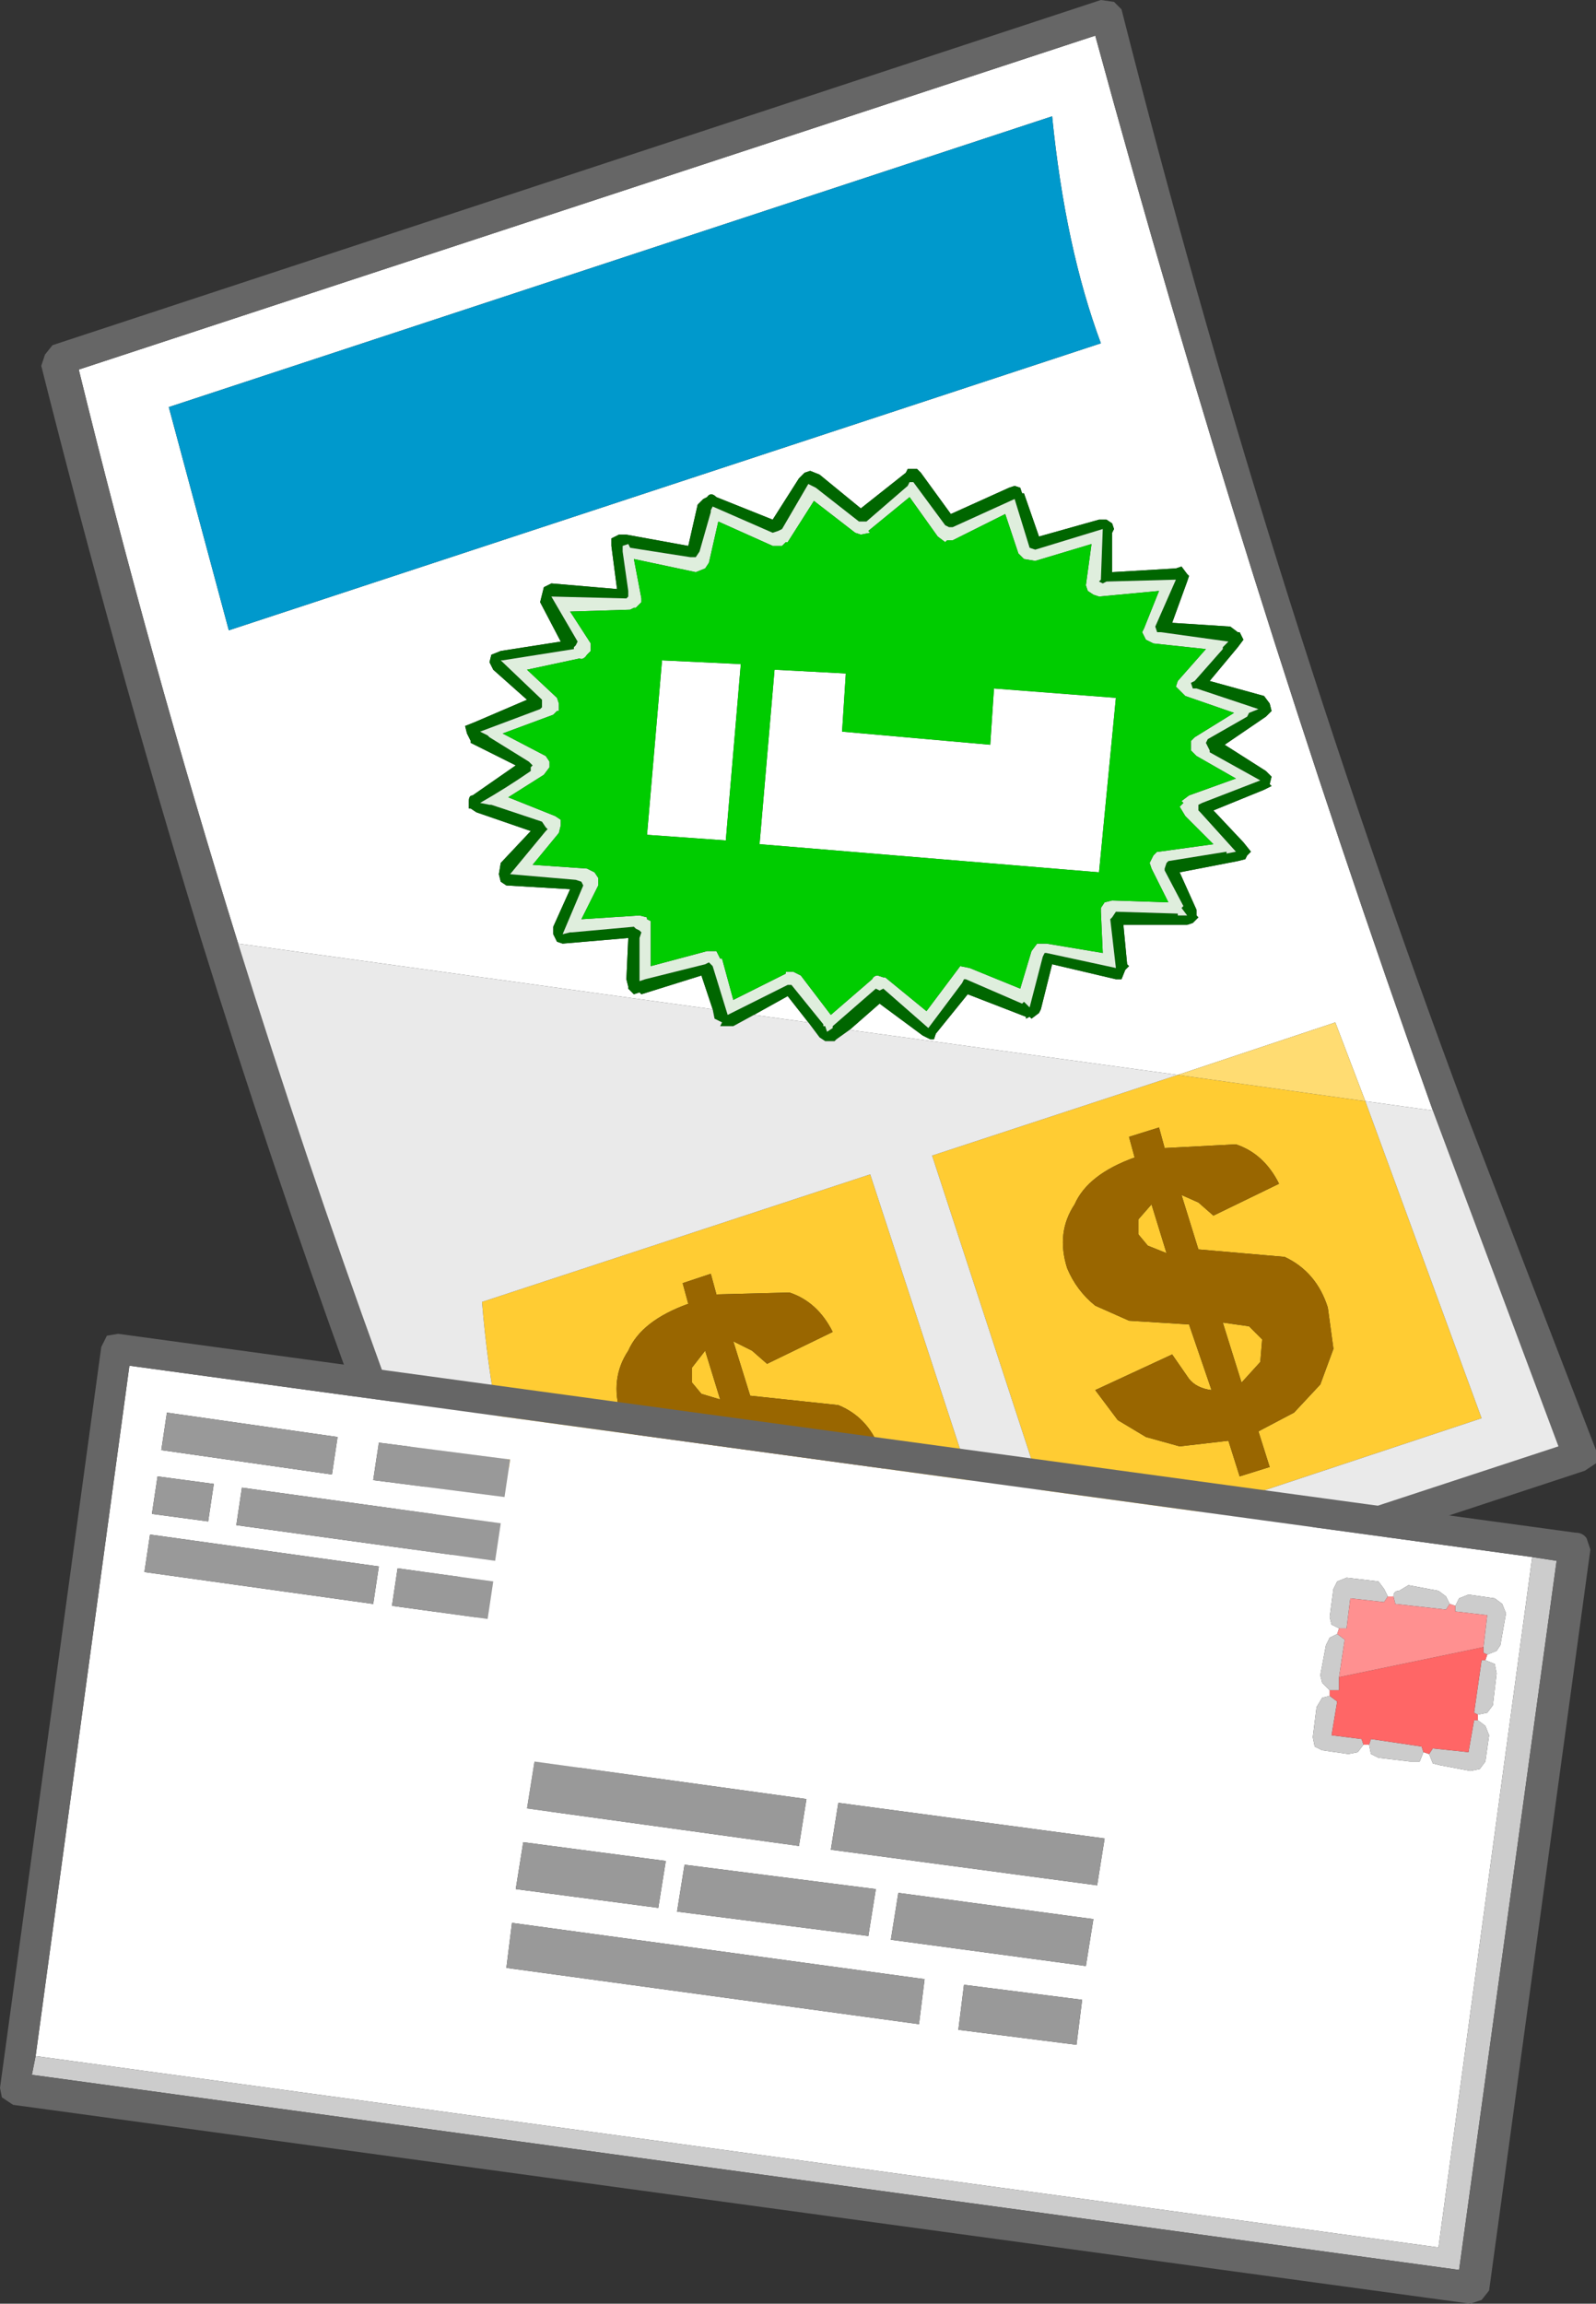 <?xml version="1.0" encoding="UTF-8" standalone="no"?>
<svg xmlns:ffdec="https://www.free-decompiler.com/flash" xmlns:xlink="http://www.w3.org/1999/xlink" ffdec:objectType="shape" height="61.4px" width="42.55px" xmlns="http://www.w3.org/2000/svg">
  <rect width="100%" height="100%" fill="#333333" stroke="none"/>
  <g transform="matrix(1.0, 0.0, 0.0, 1.0, -12.9, -1.15)">
    <path d="M17.4 12.0 L19.0 17.95 42.25 10.3 Q41.3 7.75 40.95 4.25 L17.4 12.0 M35.55 28.6 L36.35 27.9 37.5 28.75 37.7 28.85 37.8 28.85 37.85 28.7 38.7 27.65 40.25 28.25 40.25 28.3 40.35 28.25 40.4 28.3 40.6 28.15 40.65 28.05 40.95 26.85 42.65 27.25 42.8 27.25 42.9 27.0 43.0 26.9 42.95 26.85 42.85 25.8 44.55 25.8 44.7 25.75 44.85 25.6 44.8 25.55 44.8 25.4 44.35 24.4 45.9 24.1 46.1 24.05 46.15 23.95 46.25 23.85 46.05 23.6 45.25 22.75 46.6 22.2 46.8 22.1 46.75 22.05 46.8 21.85 46.65 21.7 45.55 21.0 46.65 20.25 46.8 20.1 46.75 19.9 46.6 19.7 45.15 19.3 45.9 18.4 46.05 18.2 45.95 18.0 45.9 18.0 45.7 17.85 44.15 17.75 44.55 16.65 44.6 16.5 44.55 16.45 44.4 16.25 44.25 16.3 42.55 16.4 42.55 15.35 42.6 15.25 42.55 15.1 42.4 15.0 42.2 15.0 40.6 15.45 40.2 14.3 40.15 14.3 40.1 14.15 39.95 14.1 39.8 14.15 38.25 14.85 37.45 13.75 37.35 13.65 37.1 13.65 37.05 13.75 35.85 14.7 34.75 13.8 34.5 13.7 34.35 13.75 34.2 13.9 33.5 15.0 32.0 14.4 Q31.85 14.25 31.75 14.4 L31.65 14.45 31.5 14.6 31.25 15.7 29.6 15.4 29.4 15.4 29.2 15.5 29.2 15.7 29.35 16.85 27.6 16.7 27.4 16.8 27.35 17.0 27.3 17.2 27.85 18.25 26.25 18.5 26.0 18.6 25.95 18.8 26.05 19.0 26.95 19.8 25.55 20.4 25.3 20.5 25.35 20.7 25.45 20.9 25.45 20.95 26.65 21.55 25.5 22.35 Q25.4 22.35 25.4 22.5 L25.4 22.7 25.45 22.7 25.6 22.8 27.05 23.3 26.25 24.15 26.2 24.45 26.25 24.65 26.4 24.75 28.1 24.85 27.65 25.85 27.65 25.9 27.65 26.05 27.75 26.25 27.9 26.3 29.65 26.15 29.6 27.25 29.65 27.45 29.65 27.5 29.8 27.65 29.95 27.6 30.0 27.65 31.6 27.15 31.9 28.05 19.25 26.3 Q16.9 18.75 15.0 11.0 L42.1 2.1 Q46.05 16.6 51.1 30.75 L49.3 30.5 48.5 28.4 44.3 29.8 35.55 28.6 M33.0 28.2 L33.9 27.7 34.45 28.4 33.0 28.2 M42.65 19.75 L42.2 24.4 33.15 23.65 33.55 19.0 35.45 19.1 35.35 20.65 39.3 21.0 39.4 19.5 42.65 19.75 M30.55 18.75 L32.65 18.85 32.25 23.55 30.15 23.4 30.55 18.75" fill="#ffffff" fill-rule="evenodd" stroke="none"/>
    <path d="M17.4 12.0 L40.95 4.25 Q41.3 7.75 42.25 10.3 L19.0 17.95 17.4 12.0" fill="#0099cc" fill-rule="evenodd" stroke="none"/>
    <path d="M31.9 28.05 L31.6 27.15 30.0 27.65 29.95 27.6 29.8 27.65 29.65 27.5 29.65 27.45 29.6 27.25 29.65 26.15 27.9 26.3 27.75 26.25 27.65 26.05 27.65 25.9 27.65 25.85 28.1 24.85 26.4 24.75 26.25 24.65 26.2 24.45 26.25 24.15 27.05 23.3 25.6 22.8 25.45 22.7 25.4 22.7 25.4 22.5 Q25.4 22.35 25.5 22.35 L26.65 21.55 25.45 20.95 25.45 20.9 25.35 20.7 25.3 20.5 25.55 20.4 26.95 19.8 26.05 19.0 25.95 18.8 26.0 18.6 26.25 18.5 27.85 18.25 27.3 17.2 27.35 17.0 27.4 16.8 27.6 16.7 29.35 16.85 29.2 15.7 29.2 15.5 29.4 15.4 29.6 15.4 31.25 15.7 31.5 14.6 31.65 14.45 31.75 14.4 Q31.85 14.25 32.0 14.4 L33.5 15.0 34.2 13.9 34.35 13.75 34.5 13.7 34.75 13.8 35.85 14.7 37.05 13.75 37.1 13.65 37.35 13.65 37.45 13.75 38.25 14.85 39.8 14.15 39.95 14.1 40.1 14.15 40.15 14.3 40.2 14.3 40.6 15.45 42.2 15.0 42.4 15.0 42.55 15.1 42.6 15.25 42.55 15.35 42.55 16.4 44.25 16.3 44.4 16.25 44.55 16.45 44.6 16.5 44.55 16.65 44.15 17.75 45.7 17.85 45.9 18.0 45.95 18.0 46.05 18.2 45.9 18.4 45.15 19.3 46.6 19.7 46.75 19.9 46.8 20.1 46.65 20.25 45.55 21.0 46.65 21.7 46.8 21.85 46.75 22.05 46.8 22.1 46.6 22.2 45.25 22.75 46.05 23.6 46.25 23.85 46.15 23.95 46.1 24.05 45.9 24.1 44.35 24.4 44.8 25.4 44.8 25.55 44.85 25.6 44.7 25.75 44.55 25.8 42.85 25.8 42.95 26.85 43.0 26.9 42.9 27.0 42.8 27.25 42.65 27.25 40.95 26.85 40.65 28.05 40.6 28.15 40.4 28.3 40.35 28.25 40.25 28.3 40.25 28.25 38.7 27.65 37.85 28.7 37.8 28.85 37.7 28.85 37.5 28.75 36.35 27.9 35.55 28.6 35.2 28.85 35.15 28.9 35.05 28.9 34.9 28.9 34.75 28.8 34.45 28.4 33.9 27.7 33.0 28.2 32.45 28.5 32.25 28.5 32.1 28.5 32.15 28.4 31.95 28.3 31.9 28.05 M27.6 17.05 L28.3 18.25 28.25 18.35 28.2 18.4 28.2 18.45 26.3 18.75 26.25 18.75 27.35 19.8 27.35 19.9 27.35 20.0 27.3 20.05 25.7 20.65 25.9 20.75 25.95 20.8 27.0 21.45 27.1 21.55 27.05 21.6 27.05 21.7 Q26.4 22.15 25.7 22.55 L25.95 22.6 26.0 22.6 27.35 23.05 27.45 23.2 27.5 23.25 27.45 23.3 26.5 24.45 28.25 24.6 28.4 24.65 28.45 24.75 27.9 26.05 28.1 26.0 28.15 26.0 29.8 25.85 29.85 25.9 29.95 25.95 30.0 26.0 29.95 26.15 29.95 27.3 30.1 27.25 31.7 26.85 31.8 26.8 31.9 26.9 32.3 28.2 33.9 27.4 34.0 27.4 34.85 28.45 34.85 28.5 34.9 28.5 34.95 28.65 35.1 28.55 35.1 28.5 36.25 27.5 36.35 27.55 36.45 27.5 37.65 28.55 38.55 27.35 38.6 27.25 38.65 27.25 40.15 27.9 40.2 27.85 40.35 28.0 40.7 26.65 40.75 26.55 40.8 26.55 42.65 26.95 42.5 25.65 42.55 25.6 42.65 25.45 44.3 25.5 44.3 25.55 44.55 25.55 44.4 25.35 44.45 25.3 43.95 24.35 43.95 24.3 44.0 24.15 44.05 24.1 45.6 23.85 45.6 23.9 45.85 23.85 44.9 22.8 44.85 22.75 44.85 22.6 44.95 22.55 46.5 21.95 45.15 21.2 45.15 21.15 45.1 21.05 45.05 20.95 45.1 20.85 46.15 20.25 46.2 20.15 46.45 20.05 44.8 19.5 44.7 19.5 44.65 19.35 44.75 19.3 45.5 18.45 45.5 18.4 45.65 18.25 43.85 18.0 43.75 18.0 43.7 17.85 44.25 16.6 42.4 16.65 42.3 16.7 42.2 16.65 42.25 16.6 42.3 15.25 40.5 15.8 40.35 15.75 39.95 14.45 38.3 15.2 38.2 15.2 38.1 15.15 37.25 14.0 37.15 14.0 37.1 14.1 36.0 15.05 35.85 15.05 35.8 15.05 34.65 14.15 34.45 14.05 33.75 15.25 33.65 15.3 33.5 15.35 31.9 14.65 31.85 14.75 31.85 14.8 31.55 15.85 31.45 16.0 31.3 16.0 29.7 15.75 29.65 15.65 29.5 15.7 29.5 15.85 29.65 16.9 29.65 17.05 29.6 17.1 27.6 17.05" fill="#006600" fill-rule="evenodd" stroke="none"/>
    <path d="M40.05 15.9 L39.7 14.85 38.3 15.55 38.15 15.55 38.1 15.6 37.9 15.45 37.15 14.4 36.05 15.3 36.1 15.35 35.85 15.4 35.7 15.35 34.6 14.5 33.9 15.6 33.85 15.6 33.75 15.7 33.7 15.7 33.5 15.7 32.05 15.05 31.8 16.15 31.7 16.3 31.45 16.4 29.8 16.05 30.0 17.1 30.0 17.2 29.95 17.25 29.85 17.35 29.8 17.35 29.7 17.4 28.1 17.45 28.65 18.3 28.65 18.5 28.55 18.6 Q28.45 18.75 28.35 18.7 L26.95 19.0 27.75 19.75 27.8 19.9 27.8 20.1 27.75 20.1 27.65 20.2 26.3 20.7 27.45 21.3 27.55 21.45 27.55 21.6 27.4 21.8 26.45 22.4 27.7 22.9 27.85 23.0 27.85 23.15 27.8 23.35 27.1 24.2 28.55 24.3 28.65 24.35 28.75 24.4 28.85 24.55 28.85 24.75 28.4 25.65 29.95 25.55 30.15 25.6 30.15 25.65 30.25 25.7 30.25 25.85 30.25 26.9 31.75 26.5 32.0 26.5 32.1 26.7 32.15 26.7 32.45 27.8 33.85 27.1 33.85 27.05 34.05 27.05 34.25 27.15 35.05 28.2 36.15 27.25 Q36.2 27.15 36.3 27.15 L36.45 27.2 36.5 27.2 37.6 28.1 38.35 27.1 38.5 26.9 38.75 26.95 40.1 27.5 40.4 26.5 40.55 26.3 40.6 26.3 40.8 26.3 42.3 26.55 42.25 25.45 42.25 25.35 42.35 25.2 42.55 25.15 44.05 25.2 43.6 24.3 43.55 24.15 43.65 23.95 43.75 23.85 43.8 23.85 45.25 23.65 44.5 22.9 44.35 22.65 44.45 22.55 44.4 22.5 44.6 22.35 45.85 21.9 44.8 21.3 44.65 21.15 44.65 20.9 44.75 20.8 45.8 20.15 44.5 19.7 44.35 19.55 44.25 19.45 44.3 19.3 45.05 18.45 43.65 18.3 43.45 18.2 43.35 18.0 43.4 17.9 43.8 16.9 42.2 17.05 42.05 17.0 41.9 16.9 41.85 16.75 42.0 15.65 40.5 16.1 40.2 16.05 40.05 15.9 M27.6 17.05 L29.6 17.1 29.65 17.05 29.65 16.9 29.5 15.85 29.5 15.7 29.65 15.65 29.7 15.75 31.3 16.0 31.45 16.0 31.55 15.85 31.85 14.8 31.85 14.75 31.9 14.65 33.5 15.35 33.65 15.3 33.75 15.25 34.45 14.05 34.65 14.15 35.8 15.05 35.85 15.05 36.0 15.05 37.1 14.1 37.15 14.0 37.25 14.0 38.1 15.15 38.2 15.2 38.3 15.2 39.95 14.45 40.35 15.75 40.5 15.8 42.3 15.25 42.25 16.6 42.2 16.65 42.3 16.7 42.4 16.65 44.25 16.6 43.7 17.85 43.75 18.0 43.85 18.0 45.65 18.25 45.5 18.4 45.5 18.45 44.75 19.3 44.65 19.35 44.7 19.5 44.8 19.5 46.45 20.05 46.2 20.15 46.15 20.25 45.1 20.85 45.05 20.95 45.1 21.05 45.15 21.15 45.15 21.2 46.5 21.95 44.95 22.55 44.85 22.6 44.85 22.75 44.9 22.8 45.85 23.85 45.6 23.9 45.6 23.85 44.05 24.1 44.0 24.15 43.95 24.3 43.95 24.35 44.45 25.3 44.4 25.35 44.55 25.55 44.3 25.55 44.3 25.5 42.65 25.45 42.55 25.6 42.5 25.65 42.65 26.95 40.8 26.55 40.75 26.55 40.7 26.65 40.35 28.0 40.2 27.85 40.15 27.9 38.65 27.25 38.6 27.25 38.55 27.35 37.65 28.55 36.45 27.5 36.35 27.55 36.25 27.5 35.1 28.5 35.1 28.55 34.95 28.65 34.9 28.5 34.85 28.5 34.85 28.45 34.0 27.4 33.9 27.4 32.3 28.2 31.9 26.9 31.8 26.8 31.7 26.85 30.1 27.25 29.95 27.3 29.95 26.15 30.0 26.0 29.95 25.95 29.85 25.9 29.8 25.85 28.15 26.0 28.1 26.0 27.9 26.05 28.45 24.75 28.4 24.65 28.25 24.6 26.5 24.45 27.45 23.3 27.5 23.25 27.45 23.2 27.35 23.05 26.0 22.6 25.95 22.6 25.7 22.55 Q26.4 22.15 27.05 21.7 L27.05 21.6 27.1 21.55 27.0 21.45 25.95 20.8 25.9 20.75 25.7 20.65 27.3 20.05 27.35 20.0 27.35 19.9 27.35 19.8 26.25 18.75 26.3 18.75 28.2 18.45 28.2 18.4 28.25 18.35 28.3 18.25 27.6 17.05" fill="#dfeedd" fill-rule="evenodd" stroke="none"/>
    <path d="M40.05 15.9 L40.2 16.05 40.5 16.1 42.0 15.65 41.85 16.75 41.9 16.9 42.05 17.0 42.2 17.05 43.8 16.9 43.4 17.9 43.35 18.0 43.45 18.2 43.65 18.3 45.05 18.45 44.3 19.3 44.25 19.45 44.35 19.55 44.5 19.7 45.8 20.15 44.75 20.8 44.65 20.9 44.65 21.15 44.8 21.3 45.85 21.9 44.6 22.35 44.4 22.5 44.45 22.55 44.35 22.65 44.5 22.9 45.25 23.65 43.8 23.85 43.75 23.85 43.65 23.95 43.55 24.15 43.6 24.3 44.05 25.2 42.55 25.15 42.35 25.2 42.25 25.35 42.25 25.45 42.3 26.55 40.8 26.3 40.6 26.3 40.55 26.3 40.4 26.5 40.1 27.5 38.75 26.95 38.5 26.9 38.35 27.1 37.6 28.1 36.5 27.2 36.45 27.2 36.3 27.15 Q36.2 27.15 36.15 27.25 L35.05 28.2 34.25 27.15 34.05 27.05 33.85 27.05 33.85 27.1 32.45 27.8 32.15 26.7 32.1 26.7 32.0 26.5 31.75 26.5 30.25 26.9 30.25 25.85 30.25 25.7 30.15 25.65 30.15 25.6 29.95 25.55 28.4 25.65 28.85 24.75 28.85 24.55 28.75 24.4 28.65 24.35 28.55 24.3 27.1 24.2 27.8 23.35 27.85 23.15 27.85 23.0 27.7 22.9 26.45 22.4 27.4 21.8 27.55 21.6 27.55 21.45 27.45 21.3 26.3 20.7 27.65 20.2 27.75 20.1 27.8 20.1 27.8 19.9 27.75 19.75 26.95 19.0 28.35 18.7 Q28.45 18.75 28.55 18.6 L28.65 18.5 28.65 18.3 28.1 17.45 29.7 17.4 29.8 17.35 29.85 17.35 29.95 17.25 30.0 17.2 30.0 17.1 29.8 16.05 31.45 16.4 31.7 16.3 31.8 16.15 32.05 15.05 33.5 15.7 33.7 15.7 33.75 15.7 33.85 15.6 33.9 15.6 34.6 14.5 35.7 15.35 35.85 15.4 36.1 15.35 36.05 15.3 37.15 14.4 37.9 15.45 38.1 15.6 38.15 15.55 38.3 15.55 39.7 14.85 40.05 15.9 M42.65 19.75 L39.4 19.5 39.3 21.0 35.35 20.65 35.45 19.1 33.55 19.0 33.15 23.65 42.2 24.4 42.65 19.75 M30.55 18.75 L30.15 23.4 32.25 23.55 32.65 18.85 30.55 18.75" fill="#00cc00" fill-rule="evenodd" stroke="none"/>
    <path d="M46.0 38.0 L45.5 36.4 46.2 36.5 46.55 36.85 46.5 37.45 46.0 38.0 M47.0 32.7 Q46.6 31.9 45.85 31.65 L43.95 31.75 43.8 31.2 43.0 31.45 43.15 32.0 Q41.9 32.45 41.55 33.25 41.05 34.0 41.35 34.95 41.6 35.55 42.1 35.95 L43.0 36.35 44.6 36.45 45.2 38.2 Q44.8 38.15 44.6 37.9 L44.15 37.25 42.1 38.2 42.7 39.0 43.45 39.45 44.35 39.7 45.65 39.55 45.95 40.5 46.75 40.25 46.45 39.3 47.4 38.8 48.1 38.05 48.45 37.1 48.3 36.0 Q48.0 35.05 47.15 34.65 L44.85 34.45 44.4 33.0 44.85 33.2 45.25 33.55 47.0 32.7 M43.6 33.25 L44.0 34.55 43.5 34.35 43.25 34.05 43.25 33.65 43.6 33.25 M44.3 29.8 L49.3 30.5 52.4 38.95 41.25 42.65 37.75 31.95 44.3 29.8 M34.05 41.9 L33.55 40.3 34.3 40.45 34.65 40.75 34.6 41.4 34.05 41.9 M31.7 37.15 L32.1 38.45 31.6 38.3 31.35 38.0 31.35 37.6 31.7 37.15 M35.1 36.65 Q34.7 35.85 33.95 35.6 L32.0 35.65 31.85 35.1 31.1 35.35 31.25 35.9 Q30.0 36.35 29.65 37.15 29.15 37.9 29.45 38.85 L30.15 39.85 31.1 40.3 32.7 40.35 33.3 42.1 Q32.9 42.05 32.7 41.8 L32.2 41.2 30.2 42.1 30.8 42.9 31.55 43.35 32.45 43.65 33.75 43.45 34.05 44.4 34.8 44.15 34.5 43.2 35.5 42.7 36.2 42.0 36.55 41.05 36.4 39.9 Q36.1 38.95 35.25 38.6 L32.9 38.35 32.45 36.9 32.95 37.15 33.35 37.5 35.1 36.65 M25.75 35.85 L36.1 32.45 39.6 43.15 29.25 46.55 Q26.3 42.45 25.75 35.85" fill="#ffcc33" fill-rule="evenodd" stroke="none"/>
    <path d="M43.6 33.25 L43.25 33.65 43.25 34.05 43.5 34.35 44.0 34.55 43.6 33.25 M47.0 32.7 L45.25 33.55 44.85 33.2 44.4 33.0 44.85 34.45 47.15 34.65 Q48.0 35.05 48.3 36.0 L48.45 37.1 48.1 38.05 47.4 38.8 46.45 39.3 46.75 40.25 45.95 40.5 45.65 39.55 44.35 39.7 43.45 39.45 42.7 39.0 42.1 38.2 44.15 37.25 44.6 37.9 Q44.8 38.15 45.2 38.2 L44.6 36.45 43.0 36.35 42.1 35.95 Q41.6 35.55 41.35 34.95 41.05 34.0 41.55 33.25 41.9 32.45 43.15 32.0 L43.0 31.45 43.8 31.2 43.95 31.75 45.85 31.65 Q46.6 31.9 47.0 32.7 M46.0 38.0 L46.5 37.45 46.55 36.85 46.2 36.5 45.5 36.4 46.0 38.0 M35.1 36.65 L33.35 37.5 32.95 37.15 32.45 36.9 32.9 38.35 35.25 38.6 Q36.1 38.95 36.4 39.9 L36.55 41.05 36.2 42.0 35.5 42.7 34.5 43.2 34.8 44.15 34.05 44.4 33.75 43.45 32.45 43.65 31.55 43.35 30.8 42.9 30.2 42.1 32.2 41.2 32.7 41.8 Q32.9 42.05 33.3 42.1 L32.7 40.35 31.1 40.3 30.15 39.85 29.45 38.85 Q29.15 37.9 29.65 37.15 30.0 36.35 31.25 35.9 L31.1 35.35 31.85 35.1 32.0 35.65 33.95 35.6 Q34.7 35.85 35.1 36.65 M31.7 37.15 L31.35 37.6 31.35 38.0 31.6 38.3 32.1 38.45 31.7 37.15 M34.05 41.9 L34.6 41.4 34.65 40.75 34.3 40.45 33.55 40.3 34.05 41.9" fill="#996600" fill-rule="evenodd" stroke="none"/>
    <path d="M42.25 1.15 L42.6 1.2 42.8 1.4 Q46.6 16.4 52.0 30.85 L55.45 39.8 55.45 40.15 55.15 40.35 27.2 49.55 26.95 49.55 26.65 49.3 Q21.95 38.05 18.25 26.15 15.95 18.65 14.0 10.9 L14.1 10.6 14.3 10.35 42.25 1.15 M51.1 30.75 Q46.05 16.6 42.1 2.1 L15.0 11.0 Q16.9 18.75 19.25 26.3 22.8 37.7 27.35 48.6 L54.45 39.7 51.1 30.75" fill="#666666" fill-rule="evenodd" stroke="none"/>
    <path d="M31.9 28.05 L31.95 28.3 32.15 28.4 32.1 28.5 32.25 28.5 32.45 28.5 33.0 28.2 34.45 28.4 34.75 28.8 34.9 28.9 35.05 28.9 35.15 28.9 35.2 28.85 35.55 28.6 44.3 29.8 37.75 31.95 41.25 42.65 52.4 38.95 49.3 30.5 51.1 30.75 54.45 39.7 27.35 48.6 Q22.8 37.7 19.25 26.3 L31.9 28.05 M25.75 35.85 Q26.3 42.45 29.25 46.55 L39.6 43.15 36.1 32.45 25.75 35.85" fill="#eaeaea" fill-rule="evenodd" stroke="none"/>
    <path d="M44.3 29.8 L48.5 28.4 49.3 30.5 44.3 29.8" fill="#ffdc72" fill-rule="evenodd" stroke="none"/>
    <path d="M49.9 43.7 L49.8 43.5 49.65 43.3 48.8 43.2 48.55 43.3 48.45 43.5 48.35 44.25 48.4 44.45 48.6 44.55 48.55 44.7 48.35 44.8 48.25 45.0 48.1 45.8 48.15 46.0 48.2 46.05 48.35 46.2 48.35 46.35 48.15 46.4 48.0 46.65 47.9 47.45 47.95 47.7 48.15 47.8 48.85 47.9 49.1 47.85 49.25 47.65 49.4 47.65 49.45 47.9 49.65 48.0 50.5 48.1 50.75 48.1 50.85 47.85 51.0 47.9 51.1 48.15 51.3 48.2 52.1 48.35 52.35 48.3 52.5 48.1 52.6 47.4 52.5 47.15 52.3 47.0 52.3 46.85 52.55 46.8 52.7 46.6 52.8 45.75 52.75 45.5 52.5 45.4 52.55 45.25 52.8 45.15 52.9 45.0 53.05 44.15 52.95 43.9 52.75 43.75 52.05 43.65 51.8 43.75 51.7 43.95 51.55 43.9 51.45 43.7 51.25 43.55 50.45 43.4 50.2 43.55 Q50.05 43.55 50.05 43.7 L49.9 43.7 M13.85 55.95 L16.35 37.55 53.75 42.65 51.25 61.05 13.85 55.95 M42.35 50.15 L35.25 49.2 35.05 50.45 42.15 51.4 42.35 50.15 M26.85 50.25 L26.65 51.5 30.45 52.0 30.65 50.75 26.85 50.25 M41.75 54.45 L38.6 54.05 38.45 55.25 41.6 55.65 41.75 54.45 M31.15 50.85 L30.95 52.1 36.05 52.75 36.25 51.5 31.15 50.85 M42.05 52.3 L36.85 51.6 36.65 52.85 41.85 53.55 42.05 52.3 M26.55 52.4 L26.4 53.6 37.4 55.1 37.55 53.9 26.55 52.4 M26.05 43.3 L23.5 42.95 23.35 43.95 25.9 44.3 26.05 43.3 M27.15 48.1 L26.95 49.35 34.2 50.35 34.4 49.1 27.15 48.1 M26.5 40.05 L23.0 39.6 22.85 40.6 26.35 41.05 26.5 40.05 M16.9 42.05 L16.75 43.05 22.85 43.9 23.0 42.9 16.9 42.05 M26.25 41.75 L19.35 40.8 19.2 41.8 26.1 42.75 26.25 41.75 M17.35 38.8 L17.2 39.8 21.75 40.45 21.9 39.45 17.35 38.8 M17.1 40.5 L16.95 41.5 18.45 41.7 18.6 40.7 17.1 40.5" fill="#ffffff" fill-rule="evenodd" stroke="none"/>
    <path d="M48.6 44.55 L48.4 44.45 48.35 44.25 48.45 43.5 48.55 43.3 48.8 43.2 49.65 43.3 49.8 43.5 49.9 43.7 49.8 43.85 48.9 43.75 48.8 44.55 48.6 44.55 M50.05 43.7 Q50.05 43.55 50.2 43.55 L50.45 43.4 51.25 43.55 51.45 43.7 51.55 43.9 51.45 44.05 50.1 43.9 50.05 43.7 M51.7 43.95 L51.8 43.75 52.05 43.65 52.75 43.75 52.95 43.9 53.05 44.15 52.9 45.0 52.8 45.15 52.55 45.25 52.45 45.2 52.45 45.05 52.55 44.2 51.7 44.1 51.7 43.95 M52.5 45.4 L52.75 45.5 52.8 45.75 52.7 46.6 52.55 46.8 52.3 46.85 52.2 46.8 52.4 45.4 52.5 45.4 M52.3 47.0 L52.5 47.15 52.6 47.4 52.5 48.1 52.35 48.3 52.1 48.35 51.3 48.2 51.1 48.15 51.0 47.9 51.1 47.75 52.05 47.85 52.2 47.0 52.3 47.0 M50.85 47.85 L50.75 48.1 50.5 48.1 49.65 48.0 49.45 47.9 49.4 47.65 49.45 47.5 50.8 47.7 50.85 47.85 M49.25 47.65 L49.1 47.85 48.85 47.9 48.15 47.8 47.95 47.7 47.9 47.45 48.0 46.65 48.15 46.4 48.35 46.35 48.55 46.5 48.4 47.4 49.2 47.5 49.25 47.65 M48.35 46.2 L48.2 46.05 48.15 46.0 48.1 45.8 48.25 45.0 48.35 44.8 48.55 44.7 48.75 44.85 48.6 45.85 48.6 46.2 48.35 46.2 M53.75 42.65 L54.4 42.75 51.8 61.65 13.75 56.45 13.85 55.95 51.25 61.05 53.75 42.65" fill="#cccccc" fill-rule="evenodd" stroke="none"/>
    <path d="M17.1 40.5 L18.6 40.7 18.45 41.7 16.95 41.5 17.1 40.5 M17.35 38.8 L21.9 39.45 21.75 40.45 17.2 39.8 17.35 38.8 M26.25 41.75 L26.1 42.75 19.2 41.8 19.35 40.8 26.25 41.75 M16.9 42.05 L23.0 42.9 22.85 43.9 16.75 43.05 16.9 42.05 M26.5 40.05 L26.35 41.05 22.85 40.6 23.0 39.6 26.5 40.05 M27.15 48.1 L34.4 49.1 34.2 50.35 26.95 49.35 27.15 48.1 M26.05 43.3 L25.9 44.3 23.35 43.95 23.5 42.95 26.05 43.3 M26.55 52.4 L37.55 53.9 37.4 55.1 26.4 53.6 26.55 52.4 M42.05 52.3 L41.85 53.55 36.65 52.85 36.85 51.6 42.05 52.3 M31.15 50.85 L36.25 51.5 36.05 52.75 30.95 52.1 31.15 50.85 M41.75 54.45 L41.6 55.65 38.45 55.25 38.6 54.05 41.75 54.45 M26.85 50.25 L30.65 50.75 30.45 52.0 26.65 51.5 26.85 50.25 M42.35 50.15 L42.15 51.4 35.05 50.45 35.25 49.2 42.35 50.15" fill="#999999" fill-rule="evenodd" stroke="none"/>
    <path d="M52.55 45.25 L52.5 45.4 52.4 45.4 52.2 46.8 52.3 46.85 52.3 47.0 52.2 47.0 52.05 47.85 51.1 47.75 51.0 47.9 50.85 47.85 50.8 47.7 49.45 47.5 49.4 47.65 49.25 47.65 49.2 47.5 48.4 47.4 48.55 46.5 48.35 46.35 48.35 46.2 48.6 46.2 48.6 45.85 52.45 45.05 52.45 45.2 52.55 45.25" fill="#ff6666" fill-rule="evenodd" stroke="none"/>
    <path d="M48.6 44.55 L48.8 44.55 48.9 43.75 49.8 43.85 49.9 43.7 50.05 43.7 50.1 43.9 51.45 44.05 51.55 43.9 51.7 43.95 51.7 44.1 52.55 44.2 52.45 45.05 48.6 45.85 48.75 44.85 48.55 44.7 48.6 44.55" fill="#ff9090" fill-rule="evenodd" stroke="none"/>
    <path d="M13.85 55.95 L13.75 56.45 51.8 61.65 54.4 42.75 53.75 42.65 16.35 37.55 13.85 55.95 M54.9 42.0 Q55.1 42.0 55.2 42.15 L55.3 42.45 52.6 62.2 52.4 62.45 52.1 62.55 13.25 57.25 12.95 57.05 12.9 56.8 15.6 37.05 15.75 36.75 16.05 36.7 54.9 42.0" fill="#666666" fill-rule="evenodd" stroke="none"/>
  </g>
</svg>
